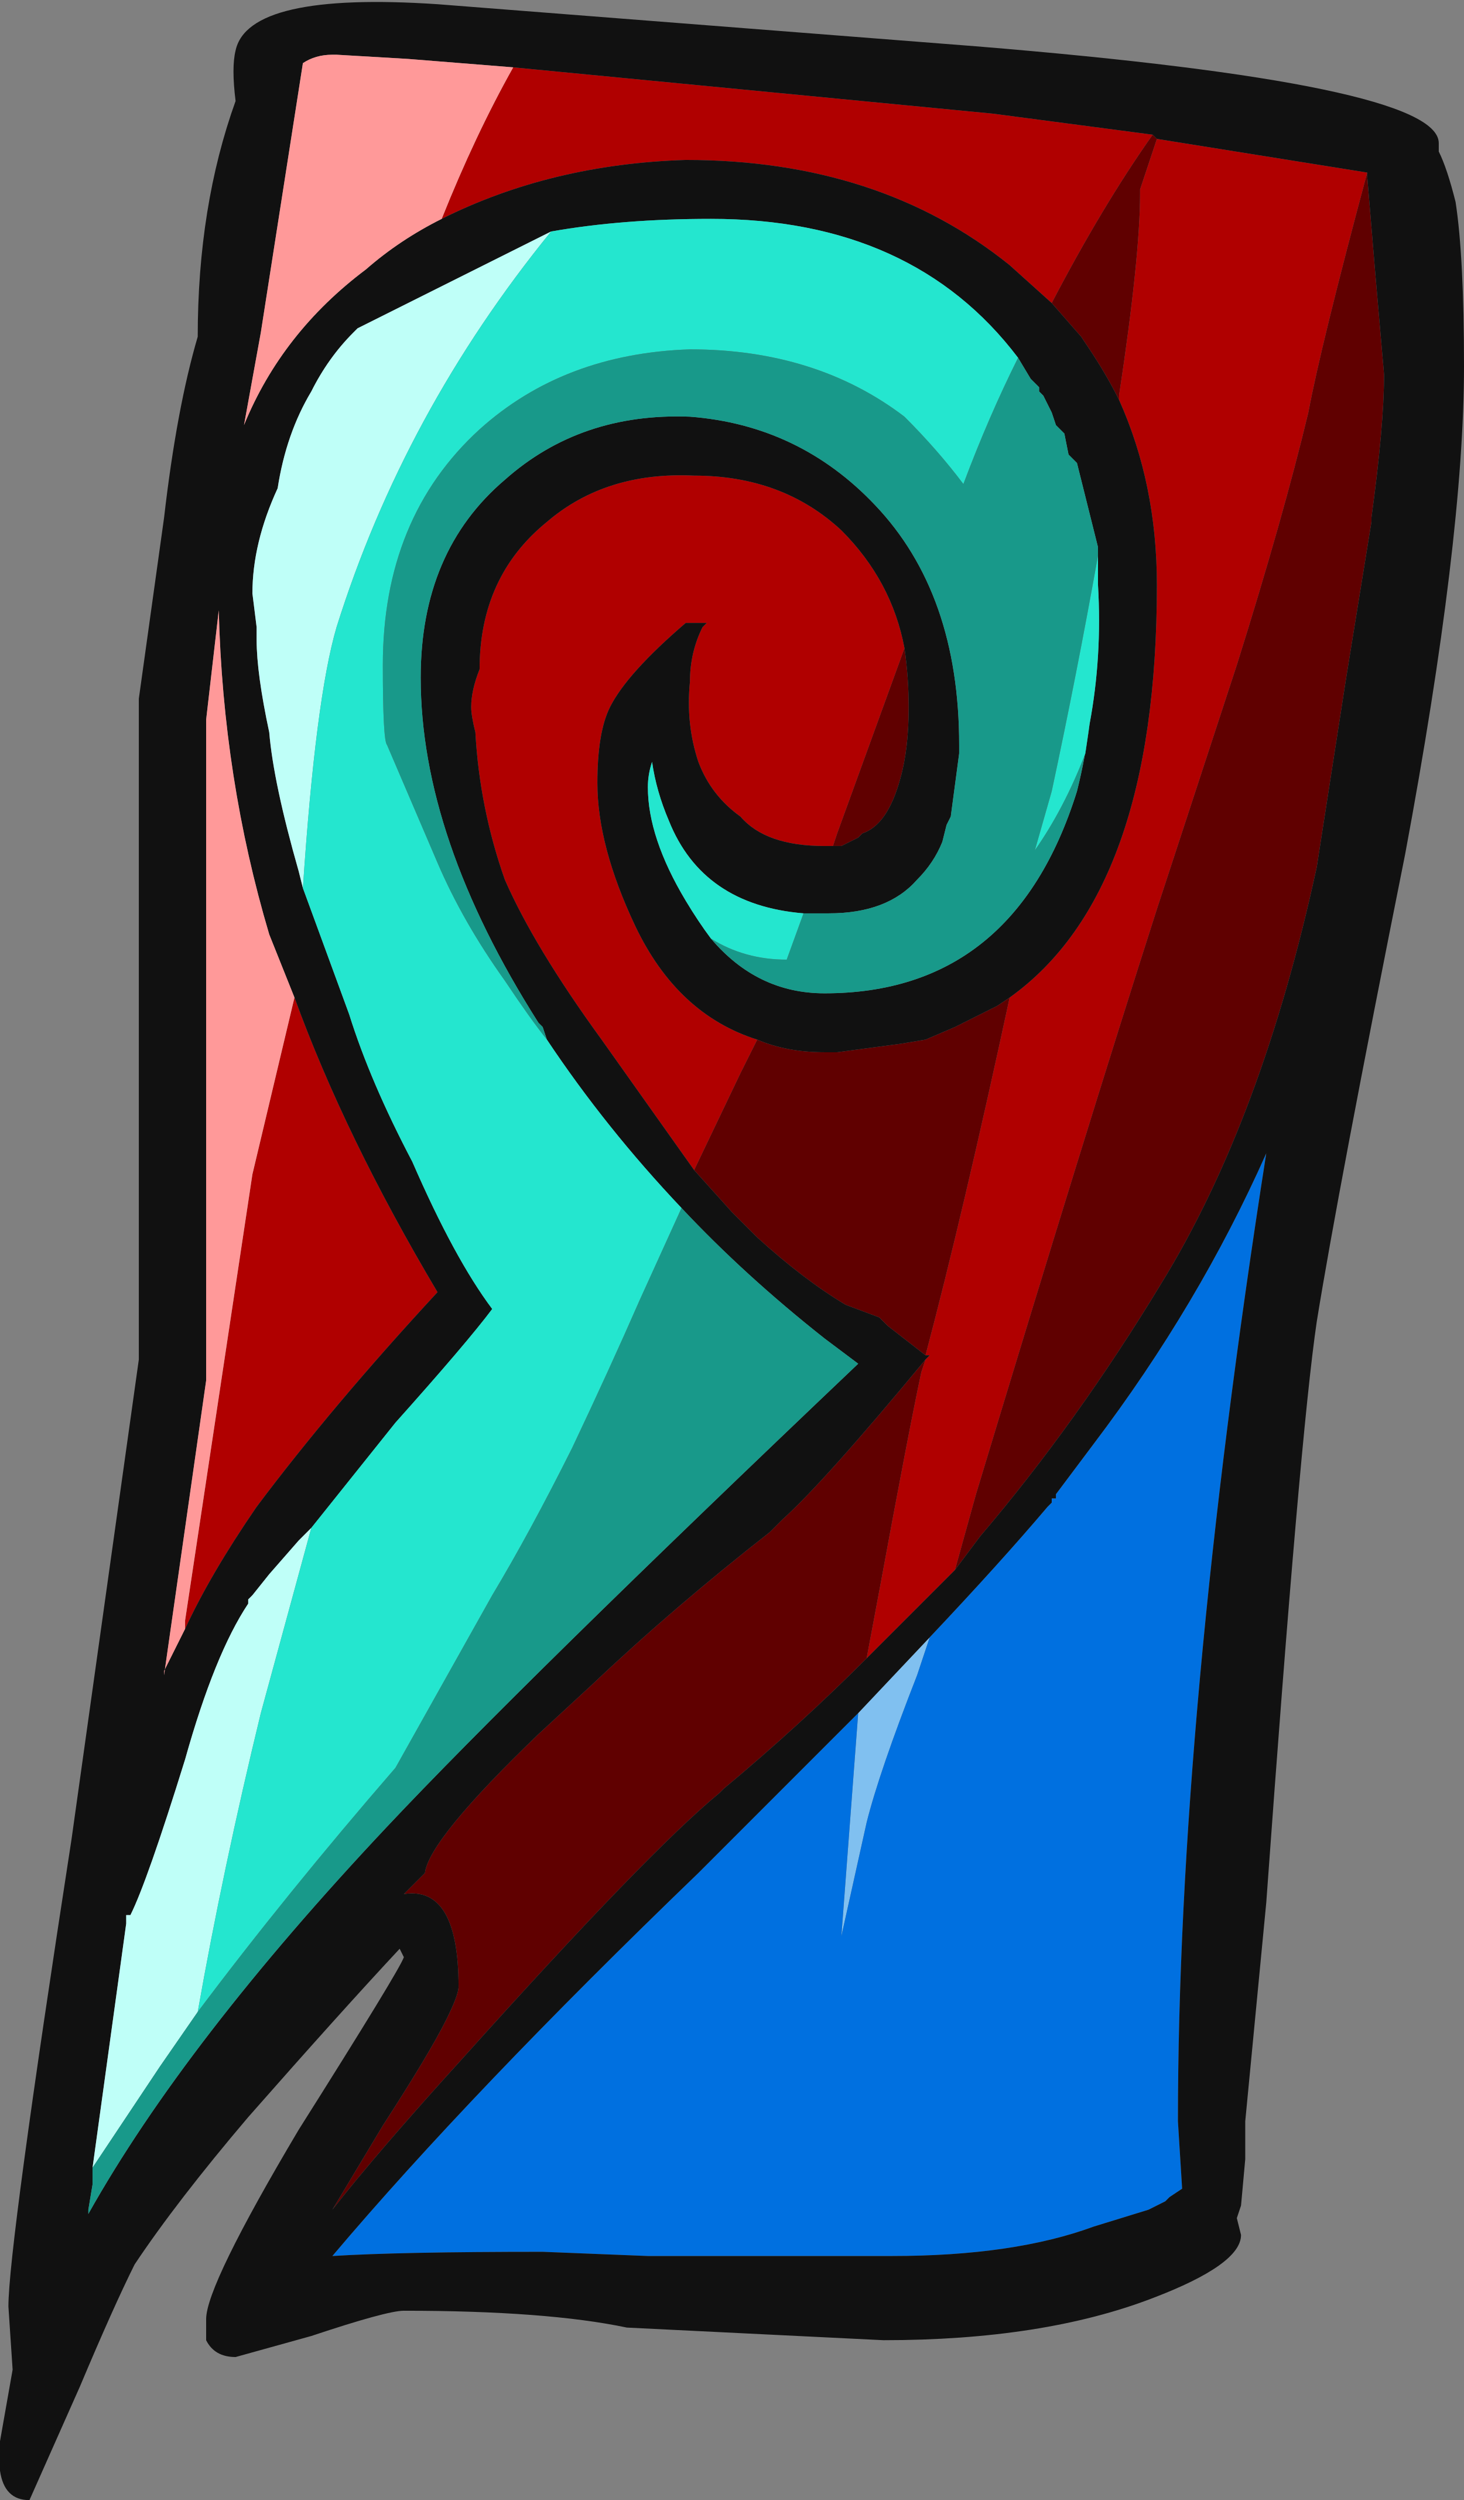 <?xml version="1.0" encoding="UTF-8" standalone="no"?>
<svg xmlns:ffdec="https://www.free-decompiler.com/flash" xmlns:xlink="http://www.w3.org/1999/xlink" ffdec:objectType="frame" height="207.9px" width="121.8px" xmlns="http://www.w3.org/2000/svg">
  <rect width="100%" height="100%" fill="#808080" stroke="none"/>
  <g transform="matrix(1.0, 0.0, 0.0, 1.0, 102.55, 81.2)">
    <use ffdec:characterId="610" height="29.7" transform="matrix(7.0, 0.0, 0.0, 7.0, -102.55, -81.2)" width="17.4" xlink:href="#shape0"/>
  </g>
  <defs>
    <g id="shape0" transform="matrix(1.0, 0.0, 0.0, 1.0, 14.65, 11.6)">
      <path d="M-3.6 7.85 L-3.75 8.3 Q-4.2 9.45 -4.35 10.05 L-4.65 11.4 -4.45 8.75 -3.6 7.85" fill="#80c0f0" fill-rule="evenodd" stroke="none"/>
      <path d="M-3.6 7.85 Q-2.75 6.95 -2.2 6.3 L-2.15 6.25 -2.15 6.2 -2.1 6.2 -2.1 6.15 -1.65 5.55 Q-0.4 3.9 0.4 2.1 -0.65 8.8 -0.65 13.6 L-0.6 14.4 -0.75 14.5 -0.8 14.55 -1.0 14.65 -1.65 14.85 Q-2.6 15.2 -4.05 15.2 L-6.95 15.2 -8.2 15.15 Q-9.9 15.15 -10.7 15.2 -9.05 13.25 -6.35 10.65 L-4.45 8.75 -4.65 11.4 -4.35 10.05 Q-4.2 9.45 -3.75 8.3 L-3.6 7.85" fill="#0070e0" fill-rule="evenodd" stroke="none"/>
      <path d="M-12.45 7.75 L-12.45 7.65 -11.65 2.35 -11.15 0.25 Q-10.55 1.9 -9.45 3.75 -10.7 5.1 -11.6 6.3 -12.15 7.1 -12.45 7.75 M-0.95 -10.0 Q-1.55 -9.15 -2.15 -8.0 L-2.65 -8.45 Q-4.2 -9.7 -6.5 -9.7 -8.1 -9.65 -9.4 -9.0 -9.0 -10.0 -8.55 -10.8 L-2.85 -10.25 -0.95 -10.0 M-1.35 -6.85 L-1.35 -6.9 Q-1.1 -8.55 -1.1 -9.3 L-1.1 -9.35 -0.9 -9.95 1.6 -9.55 Q1.05 -7.5 0.9 -6.7 0.6 -5.45 0.05 -3.7 L-0.9 -0.8 Q-1.75 1.85 -3.05 6.15 L-3.3 7.05 -4.35 8.1 -4.2 7.3 Q-3.85 5.4 -3.7 4.7 L-3.65 4.55 -3.6 4.5 -3.65 4.5 Q-3.2 2.8 -2.65 0.25 -0.9 -1.0 -0.9 -4.65 -0.9 -5.85 -1.35 -6.85 M-6.4 2.3 L-7.5 0.75 Q-8.3 -0.35 -8.65 -1.15 -8.95 -2.0 -9.0 -2.9 -9.05 -3.1 -9.05 -3.2 -9.05 -3.4 -8.95 -3.65 -8.95 -4.75 -8.15 -5.4 -7.45 -6.0 -6.4 -5.95 -5.35 -5.95 -4.65 -5.3 -4.05 -4.7 -3.9 -3.9 L-4.7 -1.7 -4.75 -1.55 -4.85 -1.55 Q-5.55 -1.55 -5.85 -1.9 -6.2 -2.15 -6.35 -2.55 -6.5 -3.0 -6.45 -3.5 -6.45 -3.85 -6.3 -4.15 L-6.25 -4.2 -6.5 -4.2 Q-7.2 -3.6 -7.4 -3.2 -7.55 -2.9 -7.55 -2.3 -7.55 -1.55 -7.1 -0.6 -6.6 0.45 -5.65 0.75 L-5.85 1.15 -6.4 2.3" fill="#b00000" fill-rule="evenodd" stroke="none"/>
      <path d="M-0.95 -10.0 L-0.9 -9.95 -1.1 -9.35 -1.1 -9.3 Q-1.1 -8.55 -1.35 -6.9 L-1.35 -6.85 Q-1.5 -7.15 -1.7 -7.45 L-1.8 -7.6 -2.15 -8.0 Q-1.55 -9.15 -0.95 -10.0 M1.6 -9.55 L1.6 -9.5 1.7 -8.3 1.8 -7.15 Q1.8 -6.55 1.65 -5.45 L1.65 -5.4 1.35 -3.55 1.0 -1.3 Q0.35 1.7 -0.85 3.65 -1.85 5.3 -3.0 6.65 L-3.3 7.05 -3.05 6.15 Q-1.75 1.85 -0.9 -0.8 L0.05 -3.7 Q0.6 -5.45 0.9 -6.7 1.05 -7.5 1.6 -9.55 M-4.35 8.1 Q-5.15 8.9 -6.05 9.65 L-6.1 9.7 Q-6.95 10.4 -9.15 12.85 -10.15 13.95 -10.7 14.65 L-10.1 13.65 Q-9.55 12.8 -9.35 12.4 -9.2 12.1 -9.2 12.0 -9.2 10.8 -9.85 10.9 L-9.6 10.65 Q-9.55 10.25 -8.25 9.0 L-7.6 8.4 Q-6.65 7.5 -5.5 6.6 L-5.35 6.45 Q-4.85 6.0 -3.65 4.55 L-3.7 4.7 Q-3.85 5.4 -4.2 7.3 L-4.35 8.1 M-3.65 4.5 L-4.1 4.15 -4.2 4.05 -4.6 3.9 Q-5.1 3.6 -5.65 3.1 L-5.95 2.8 -6.4 2.3 -5.85 1.15 -5.65 0.75 Q-5.3 0.9 -4.85 0.9 L-4.7 0.9 -3.95 0.8 -3.65 0.75 -3.3 0.6 -2.8 0.35 -2.65 0.25 Q-3.2 2.8 -3.65 4.5 M-3.9 -3.9 Q-3.85 -3.55 -3.85 -3.2 -3.85 -2.7 -3.95 -2.35 -4.1 -1.8 -4.4 -1.7 L-4.45 -1.65 -4.65 -1.55 -4.75 -1.55 -4.7 -1.7 -3.9 -3.9" fill="#600000" fill-rule="evenodd" stroke="none"/>
      <path d="M-11.85 -11.0 Q-11.7 -11.7 -9.45 -11.55 L-3.05 -11.05 Q2.45 -10.6 2.45 -9.9 L2.45 -9.8 Q2.55 -9.6 2.65 -9.2 2.75 -8.55 2.75 -7.25 2.75 -5.2 2.05 -1.45 1.25 2.55 1.0 4.1 0.8 5.45 0.4 11.0 L0.15 13.6 0.15 14.05 0.1 14.6 0.05 14.75 0.1 14.95 Q0.1 15.3 -0.95 15.7 -2.25 16.2 -4.15 16.2 L-7.2 16.05 Q-8.15 15.85 -9.85 15.85 -10.05 15.85 -10.95 16.15 L-11.85 16.4 Q-12.1 16.4 -12.2 16.2 L-12.2 15.95 Q-12.2 15.55 -11.1 13.7 -9.9 11.8 -9.85 11.65 L-9.9 11.55 Q-10.6 12.3 -11.7 13.55 -12.55 14.55 -13.05 15.3 -13.3 15.8 -13.7 16.75 L-14.3 18.1 Q-14.6 18.1 -14.65 17.75 L-14.65 17.4 -14.5 16.55 -14.55 15.8 Q-14.55 15.1 -13.8 10.25 L-13.0 4.55 -13.0 -3.3 -12.7 -5.45 Q-12.55 -6.75 -12.3 -7.6 -12.3 -9.15 -11.85 -10.4 -11.9 -10.8 -11.85 -11.0 M-11.15 0.25 L-11.45 -0.5 Q-12.0 -2.35 -12.05 -4.35 L-12.2 -3.05 -12.2 4.8 -12.7 8.3 -12.7 8.25 -12.45 7.75 Q-12.15 7.1 -11.6 6.3 -10.7 5.1 -9.45 3.75 -10.55 1.9 -11.15 0.25 M-8.1 -8.85 L-10.4 -7.7 -10.45 -7.65 Q-10.75 -7.35 -10.95 -6.95 -11.25 -6.45 -11.35 -5.8 -11.65 -5.15 -11.65 -4.55 L-11.6 -4.15 -11.6 -4.0 Q-11.6 -3.6 -11.45 -2.9 -11.4 -2.3 -11.1 -1.25 L-11.05 -1.05 -10.5 0.45 Q-10.25 1.25 -9.75 2.2 -9.25 3.35 -8.8 3.95 -9.1 4.35 -9.95 5.3 L-10.95 6.55 -11.1 6.7 -11.45 7.1 -11.65 7.35 -11.7 7.4 -11.7 7.45 Q-12.1 8.05 -12.45 9.3 -12.9 10.75 -13.1 11.15 L-13.15 11.15 -13.15 11.25 -13.55 14.15 -13.55 14.35 -13.6 14.65 -13.6 14.7 Q-12.45 12.65 -10.05 10.1 -8.45 8.4 -4.45 4.6 L-4.85 4.3 Q-5.8 3.55 -6.55 2.75 -7.45 1.8 -8.15 0.75 L-8.2 0.6 -8.25 0.55 Q-9.65 -1.65 -9.65 -3.55 -9.65 -5.05 -8.65 -5.9 -7.75 -6.7 -6.45 -6.65 -5.15 -6.55 -4.25 -5.6 -3.25 -4.55 -3.25 -2.75 L-3.25 -2.65 -3.35 -1.9 -3.4 -1.8 -3.45 -1.6 Q-3.55 -1.35 -3.75 -1.15 -4.1 -0.75 -4.8 -0.75 L-5.1 -0.75 Q-6.3 -0.85 -6.7 -1.85 -6.85 -2.2 -6.9 -2.55 -6.95 -2.4 -6.95 -2.25 -6.95 -1.65 -6.5 -0.9 -6.35 -0.65 -6.2 -0.45 -5.65 0.2 -4.85 0.2 -2.6 0.2 -1.85 -2.2 -1.75 -2.6 -1.7 -3.0 -1.55 -3.8 -1.6 -4.65 L-1.6 -5.0 -1.6 -5.1 -1.85 -6.1 -1.95 -6.2 -2.0 -6.45 -2.1 -6.55 -2.15 -6.7 -2.25 -6.9 -2.3 -6.95 -2.3 -7.0 -2.4 -7.1 -2.55 -7.35 Q-3.8 -9.0 -6.2 -9.0 -7.25 -9.0 -8.1 -8.85 M-0.9 -9.95 L-0.95 -10.0 -2.85 -10.25 -8.55 -10.8 -9.8 -10.9 -10.65 -10.95 -10.7 -10.95 Q-10.9 -10.95 -11.05 -10.85 L-11.55 -7.65 -11.75 -6.55 Q-11.3 -7.65 -10.3 -8.4 -9.9 -8.75 -9.4 -9.0 -8.1 -9.65 -6.5 -9.7 -4.2 -9.7 -2.65 -8.45 L-2.15 -8.0 -1.8 -7.6 -1.7 -7.45 Q-1.5 -7.15 -1.35 -6.85 -0.9 -5.85 -0.9 -4.65 -0.9 -1.0 -2.65 0.25 L-2.8 0.35 -3.3 0.6 -3.65 0.75 -3.95 0.8 -4.7 0.9 -4.85 0.9 Q-5.3 0.9 -5.65 0.75 -6.6 0.45 -7.1 -0.6 -7.55 -1.55 -7.55 -2.3 -7.55 -2.9 -7.4 -3.2 -7.2 -3.6 -6.5 -4.2 L-6.25 -4.2 -6.3 -4.15 Q-6.45 -3.85 -6.45 -3.5 -6.5 -3.0 -6.35 -2.55 -6.2 -2.15 -5.85 -1.9 -5.55 -1.55 -4.85 -1.55 L-4.75 -1.55 -4.65 -1.55 -4.45 -1.65 -4.4 -1.7 Q-4.1 -1.8 -3.95 -2.35 -3.85 -2.7 -3.85 -3.2 -3.85 -3.55 -3.9 -3.9 -4.05 -4.7 -4.65 -5.3 -5.35 -5.95 -6.4 -5.95 -7.45 -6.0 -8.15 -5.4 -8.95 -4.75 -8.95 -3.65 -9.05 -3.4 -9.05 -3.2 -9.05 -3.1 -9.0 -2.9 -8.95 -2.0 -8.65 -1.15 -8.3 -0.35 -7.5 0.75 L-6.4 2.3 -5.95 2.8 -5.65 3.1 Q-5.1 3.6 -4.6 3.9 L-4.2 4.05 -4.1 4.15 -3.65 4.5 -3.6 4.5 -3.65 4.55 Q-4.85 6.0 -5.35 6.45 L-5.5 6.6 Q-6.65 7.5 -7.6 8.4 L-8.25 9.0 Q-9.55 10.25 -9.6 10.65 L-9.85 10.9 Q-9.2 10.8 -9.2 12.0 -9.2 12.1 -9.35 12.4 -9.55 12.8 -10.1 13.65 L-10.7 14.65 Q-10.15 13.95 -9.15 12.85 -6.95 10.4 -6.1 9.7 L-6.05 9.65 Q-5.15 8.9 -4.35 8.1 L-3.3 7.05 -3.0 6.65 Q-1.85 5.3 -0.85 3.65 0.35 1.7 1.0 -1.3 L1.35 -3.55 1.65 -5.4 1.65 -5.45 Q1.8 -6.55 1.8 -7.15 L1.7 -8.3 1.6 -9.5 1.6 -9.55 -0.9 -9.95 M-4.45 8.75 L-6.35 10.65 Q-9.05 13.25 -10.7 15.2 -9.9 15.15 -8.2 15.15 L-6.95 15.2 -4.05 15.2 Q-2.6 15.2 -1.65 14.85 L-1.0 14.65 -0.8 14.55 -0.75 14.5 -0.6 14.4 -0.65 13.6 Q-0.65 8.8 0.4 2.1 -0.4 3.9 -1.65 5.55 L-2.1 6.15 -2.1 6.2 -2.15 6.2 -2.15 6.25 -2.2 6.3 Q-2.75 6.95 -3.6 7.85 L-4.45 8.75" fill="#111111" fill-rule="evenodd" stroke="none"/>
      <path d="M-11.05 -1.05 L-11.1 -1.25 Q-11.4 -2.3 -11.45 -2.9 -11.6 -3.6 -11.6 -4.0 L-11.6 -4.15 -11.65 -4.55 Q-11.65 -5.15 -11.35 -5.8 -11.25 -6.45 -10.95 -6.95 -10.75 -7.35 -10.45 -7.65 L-10.4 -7.7 -8.1 -8.85 Q-9.85 -6.7 -10.65 -4.15 -10.9 -3.3 -11.05 -1.05 M-13.55 14.15 L-13.15 11.25 -13.15 11.15 -13.1 11.15 Q-12.9 10.75 -12.45 9.3 -12.1 8.05 -11.7 7.45 L-11.7 7.4 -11.65 7.35 -11.45 7.1 -11.1 6.7 -10.95 6.55 -11.55 8.75 Q-12.0 10.6 -12.3 12.3 L-12.75 12.95 -13.55 14.15" fill="#bffff8" fill-rule="evenodd" stroke="none"/>
      <path d="M-11.05 -1.05 Q-10.9 -3.3 -10.65 -4.15 -9.85 -6.7 -8.1 -8.85 -7.25 -9.0 -6.2 -9.0 -3.8 -9.0 -2.55 -7.35 -2.9 -6.65 -3.2 -5.85 -3.5 -6.25 -3.9 -6.65 -4.95 -7.45 -6.45 -7.45 -7.95 -7.4 -8.95 -6.5 -10.1 -5.45 -10.1 -3.7 -10.1 -2.8 -10.05 -2.75 L-9.45 -1.35 Q-9.15 -0.65 -8.65 0.05 -8.35 0.5 -8.15 0.75 -7.45 1.8 -6.55 2.75 L-7.05 3.85 Q-7.4 4.65 -7.85 5.6 -8.35 6.6 -8.8 7.35 L-9.95 9.4 Q-11.25 10.9 -12.3 12.3 -12.0 10.6 -11.55 8.75 L-10.95 6.55 -9.95 5.3 Q-9.1 4.35 -8.8 3.95 -9.25 3.35 -9.75 2.2 -10.25 1.25 -10.5 0.45 L-11.05 -1.05 M-1.6 -5.0 L-1.6 -4.65 Q-1.55 -3.8 -1.7 -3.0 L-1.75 -2.65 Q-2.0 -2.0 -2.35 -1.5 L-2.15 -2.2 Q-1.85 -3.6 -1.6 -5.0 M-6.2 -0.45 Q-6.35 -0.65 -6.5 -0.9 -6.95 -1.65 -6.95 -2.25 -6.95 -2.4 -6.9 -2.55 -6.85 -2.2 -6.7 -1.85 -6.3 -0.85 -5.1 -0.75 L-5.3 -0.2 Q-5.8 -0.2 -6.2 -0.45" fill="#24e6cf" fill-rule="evenodd" stroke="none"/>
      <path d="M-2.55 -7.35 L-2.4 -7.1 -2.3 -7.0 -2.3 -6.95 -2.25 -6.9 -2.15 -6.7 -2.1 -6.55 -2.0 -6.45 -1.95 -6.2 -1.85 -6.1 -1.6 -5.1 -1.6 -5.0 Q-1.85 -3.6 -2.15 -2.2 L-2.35 -1.5 Q-2.0 -2.0 -1.75 -2.65 L-1.7 -3.0 Q-1.75 -2.6 -1.85 -2.2 -2.6 0.2 -4.85 0.2 -5.65 0.2 -6.2 -0.45 -5.8 -0.2 -5.3 -0.2 L-5.1 -0.75 -4.8 -0.75 Q-4.1 -0.75 -3.75 -1.15 -3.55 -1.35 -3.45 -1.6 L-3.4 -1.8 -3.35 -1.9 -3.25 -2.65 -3.25 -2.75 Q-3.25 -4.55 -4.25 -5.6 -5.15 -6.55 -6.45 -6.65 -7.75 -6.7 -8.65 -5.9 -9.65 -5.05 -9.65 -3.55 -9.65 -1.65 -8.25 0.55 L-8.2 0.6 -8.15 0.75 Q-8.35 0.5 -8.65 0.05 -9.15 -0.65 -9.45 -1.35 L-10.05 -2.75 Q-10.1 -2.8 -10.1 -3.7 -10.1 -5.45 -8.95 -6.5 -7.95 -7.4 -6.45 -7.45 -4.95 -7.45 -3.9 -6.65 -3.5 -6.25 -3.2 -5.85 -2.9 -6.65 -2.55 -7.35 M-6.55 2.75 Q-5.8 3.55 -4.85 4.3 L-4.45 4.6 Q-8.45 8.4 -10.05 10.1 -12.45 12.65 -13.6 14.7 L-13.6 14.65 -13.55 14.35 -13.55 14.15 -12.75 12.95 -12.3 12.3 Q-11.25 10.9 -9.95 9.4 L-8.8 7.35 Q-8.35 6.6 -7.85 5.6 -7.4 4.65 -7.05 3.85 L-6.55 2.75" fill="#18998a" fill-rule="evenodd" stroke="none"/>
      <path d="M-12.45 7.75 L-12.7 8.25 -12.7 8.3 -12.2 4.8 -12.2 -3.05 -12.05 -4.35 Q-12.0 -2.35 -11.45 -0.5 L-11.15 0.25 -11.65 2.35 -12.45 7.65 -12.45 7.75 M-8.55 -10.8 Q-9.0 -10.0 -9.4 -9.0 -9.9 -8.75 -10.3 -8.4 -11.3 -7.65 -11.75 -6.55 L-11.55 -7.65 -11.05 -10.85 Q-10.9 -10.95 -10.7 -10.95 L-10.65 -10.95 -9.8 -10.9 -8.55 -10.8" fill="#ff9999" fill-rule="evenodd" stroke="none"/>
    </g>
  </defs>
</svg>

